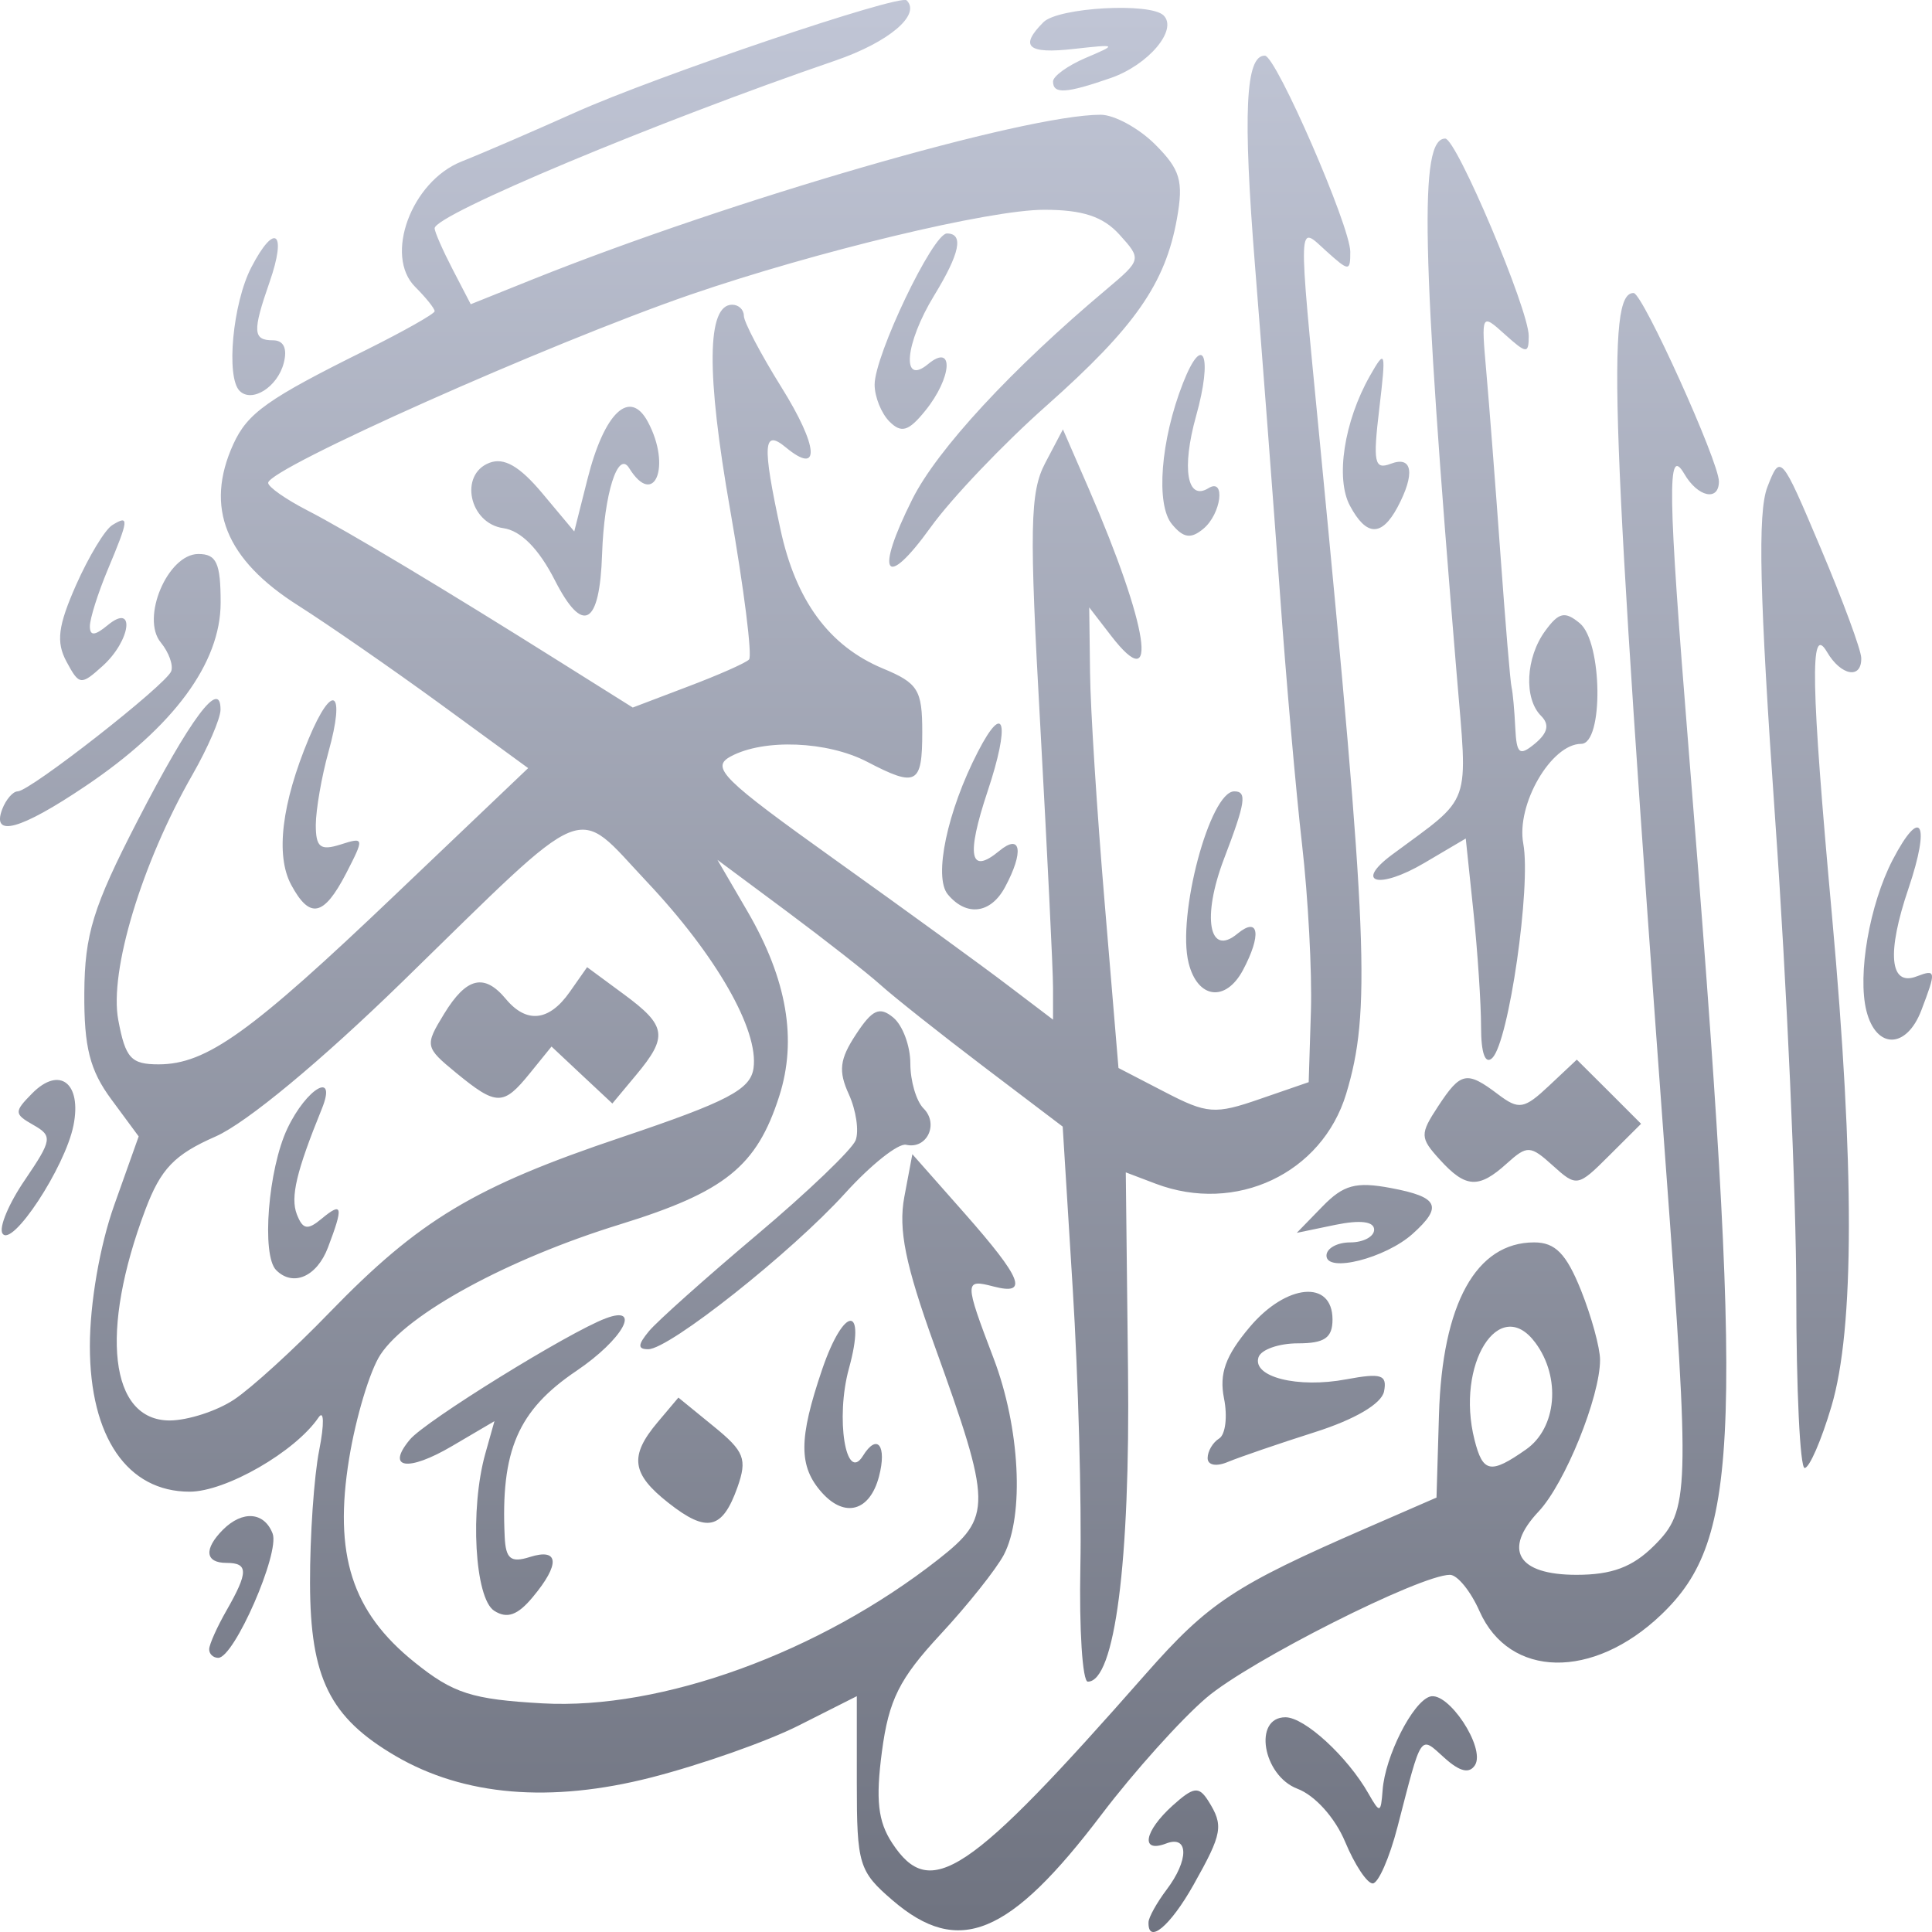<svg xmlns="http://www.w3.org/2000/svg" xmlns:xlink="http://www.w3.org/1999/xlink" width="64" height="64" viewBox="0 0 64 64" version="1.1"><defs><linearGradient id="linear0" gradientUnits="userSpaceOnUse" x1="0" y1="0" x2="0" y2="1" gradientTransform="matrix(64,0,0,64,0,0)"><stop offset="0" style="stop-color:#c1c6d6;stop-opacity:1;"/><stop offset="1" style="stop-color:#6f7380;stop-opacity:1;"/></linearGradient></defs><g id="surface1"><path style=" stroke:none;fill-rule:nonzero;fill:url(#linear0);" d="M 29.566 62.949 C 28.453 61.992 28.383 61.766 28.383 59.059 L 28.383 56.188 L 26.473 57.152 C 25.426 57.684 23.215 58.461 21.566 58.883 C 18.234 59.734 15.367 59.492 13.102 58.168 C 10.922 56.891 10.277 55.586 10.27 52.441 C 10.266 50.887 10.402 48.902 10.574 48.039 C 10.746 47.164 10.734 46.684 10.551 46.957 C 9.781 48.09 7.48 49.414 6.281 49.414 C 4.219 49.414 2.977 47.602 2.977 44.594 C 2.977 43.172 3.305 41.266 3.785 39.918 L 4.594 37.645 L 3.688 36.418 C 2.977 35.457 2.781 34.688 2.793 32.891 C 2.805 30.953 3.082 30.047 4.551 27.199 C 6.305 23.797 7.312 22.445 7.305 23.512 C 7.301 23.809 6.883 24.777 6.375 25.664 C 4.695 28.598 3.613 32.172 3.918 33.789 C 4.156 35.059 4.34 35.258 5.258 35.258 C 6.844 35.254 8.301 34.211 13.125 29.609 L 17.496 25.445 L 14.57 23.309 C 12.961 22.137 10.855 20.68 9.895 20.07 C 7.469 18.539 6.773 16.812 7.73 14.711 C 8.203 13.68 8.855 13.215 12.133 11.59 C 13.379 10.969 14.398 10.395 14.398 10.309 C 14.398 10.219 14.109 9.859 13.754 9.504 C 12.719 8.473 13.625 6.016 15.285 5.352 C 15.988 5.074 17.684 4.34 19.051 3.727 C 21.742 2.52 29.812 -0.211 30.035 0.012 C 30.516 0.492 29.441 1.398 27.68 2.004 C 21.75 4.035 14.398 7.113 14.398 7.562 C 14.398 7.68 14.668 8.293 14.996 8.926 L 15.594 10.078 L 17.656 9.25 C 24.234 6.617 33.953 3.801 36.461 3.801 C 36.91 3.801 37.727 4.246 38.266 4.785 C 39.098 5.617 39.211 5.996 38.988 7.242 C 38.605 9.391 37.598 10.836 34.672 13.434 C 33.242 14.699 31.512 16.516 30.828 17.469 C 29.316 19.57 28.969 19.039 30.219 16.543 C 31.043 14.891 33.512 12.223 36.652 9.586 C 37.816 8.605 37.82 8.586 37.082 7.77 C 36.539 7.172 35.863 6.949 34.586 6.949 C 32.785 6.949 27.039 8.328 22.867 9.762 C 18.191 11.375 8.883 15.523 8.883 15.996 C 8.883 16.129 9.461 16.535 10.164 16.898 C 11.508 17.59 14.707 19.508 18.633 21.977 L 20.961 23.438 L 22.781 22.746 C 23.785 22.367 24.699 21.965 24.812 21.848 C 24.926 21.734 24.645 19.504 24.188 16.891 C 23.391 12.359 23.414 10.094 24.254 10.094 C 24.469 10.094 24.641 10.258 24.641 10.461 C 24.641 10.664 25.199 11.727 25.883 12.824 C 27.117 14.801 27.188 15.777 26.031 14.82 C 25.281 14.199 25.246 14.715 25.852 17.527 C 26.359 19.895 27.465 21.398 29.238 22.141 C 30.414 22.629 30.551 22.848 30.551 24.254 C 30.551 25.988 30.363 26.09 28.723 25.234 C 27.406 24.551 25.312 24.465 24.211 25.055 C 23.527 25.422 23.914 25.801 27.684 28.496 C 30.02 30.164 32.594 32.035 33.406 32.656 L 34.883 33.777 L 34.883 32.715 C 34.883 32.133 34.691 28.23 34.461 24.051 C 34.094 17.5 34.117 16.297 34.625 15.336 L 35.211 14.223 L 36.066 16.188 C 38.051 20.773 38.414 23.145 36.805 21.059 L 36.082 20.121 L 36.109 22.281 C 36.121 23.473 36.34 26.906 36.594 29.914 L 37.051 35.379 L 38.582 36.172 C 39.988 36.902 40.246 36.922 41.734 36.406 L 43.352 35.848 L 43.426 33.488 C 43.465 32.191 43.332 29.715 43.133 27.984 C 42.934 26.254 42.598 22.449 42.391 19.531 C 42.18 16.609 41.812 11.785 41.574 8.805 C 41.168 3.742 41.258 1.824 41.902 1.844 C 42.273 1.855 44.73 7.496 44.73 8.344 C 44.73 8.996 44.688 8.996 43.941 8.324 C 42.98 7.453 42.992 7.09 43.719 14.617 C 45.316 31.105 45.414 33.516 44.594 36.234 C 43.793 38.875 40.941 40.219 38.281 39.211 L 37.293 38.836 L 37.367 45.402 C 37.441 51.746 36.93 55.707 36.035 55.707 C 35.859 55.707 35.746 53.98 35.789 51.871 C 35.832 49.762 35.719 45.629 35.535 42.68 L 35.203 37.32 L 32.582 35.332 C 31.141 34.238 29.605 33.02 29.172 32.629 C 28.738 32.238 27.344 31.145 26.074 30.199 L 23.766 28.484 L 24.766 30.199 C 26.07 32.445 26.414 34.441 25.812 36.316 C 25.066 38.641 24.016 39.484 20.539 40.559 C 16.828 41.703 13.496 43.516 12.602 44.875 C 12.254 45.402 11.789 46.949 11.566 48.312 C 11.047 51.496 11.652 53.395 13.734 55.066 C 15.016 56.098 15.629 56.293 17.969 56.426 C 21.914 56.648 27.145 54.746 31.078 51.66 C 32.875 50.246 32.867 49.871 30.949 44.551 C 29.992 41.895 29.754 40.727 29.957 39.648 L 30.223 38.234 L 31.949 40.188 C 33.859 42.355 34.086 42.922 32.914 42.617 C 31.941 42.363 31.941 42.441 32.914 44.996 C 33.789 47.293 33.938 50.191 33.254 51.504 C 33.004 51.977 32.059 53.168 31.148 54.148 C 29.793 55.609 29.441 56.312 29.215 58.023 C 29.004 59.617 29.082 60.336 29.555 61.055 C 30.82 62.98 32.059 62.156 37.953 55.453 C 40.035 53.09 40.895 52.52 45.27 50.617 L 47.586 49.609 L 47.668 46.859 C 47.777 43.188 48.898 41.156 50.82 41.156 C 51.52 41.156 51.883 41.527 52.371 42.738 C 52.719 43.609 53.004 44.648 53.004 45.047 C 53.004 46.273 51.84 49.145 50.969 50.07 C 49.773 51.34 50.27 52.168 52.223 52.168 C 53.402 52.168 54.082 51.91 54.793 51.203 C 55.969 50.031 55.984 49.488 55.18 38.602 C 53.359 13.871 53.207 9.684 54.117 9.707 C 54.418 9.715 56.941 15.293 56.941 15.949 C 56.941 16.621 56.238 16.465 55.793 15.695 C 55.223 14.723 55.246 16.246 55.938 24.816 C 57.777 47.625 57.672 50.961 55.031 53.488 C 52.77 55.648 50 55.598 49.012 53.375 C 48.719 52.711 48.277 52.168 48.031 52.168 C 47.047 52.168 41.379 55.027 39.957 56.246 C 39.121 56.961 37.566 58.691 36.504 60.09 C 33.438 64.137 31.754 64.828 29.566 62.949 Z M 50.551 48.016 C 51.57 47.305 51.715 45.625 50.859 44.477 C 49.668 42.875 48.215 45.195 48.844 47.691 C 49.121 48.793 49.375 48.84 50.551 48.016 Z M 7.754 46.363 C 8.32 45.988 9.746 44.691 10.914 43.48 C 13.891 40.41 15.715 39.312 20.594 37.672 C 24.109 36.488 24.859 36.094 24.961 35.387 C 25.141 34.121 23.727 31.648 21.426 29.207 C 18.996 26.629 19.648 26.359 13.328 32.523 C 10.625 35.156 8.172 37.191 7.148 37.645 C 5.777 38.246 5.328 38.715 4.816 40.07 C 3.293 44.105 3.633 47.059 5.625 47.055 C 6.227 47.051 7.184 46.742 7.754 46.363 Z M 9.148 42.074 C 8.656 41.582 8.883 38.723 9.52 37.383 C 10.16 36.035 11.18 35.453 10.66 36.734 C 9.816 38.809 9.617 39.656 9.832 40.223 C 10.031 40.734 10.188 40.762 10.66 40.367 C 11.348 39.797 11.383 39.961 10.863 41.328 C 10.496 42.293 9.707 42.637 9.148 42.074 Z M 15.109 35.539 C 14.078 34.691 14.066 34.641 14.711 33.586 C 15.453 32.371 16.043 32.23 16.762 33.098 C 17.445 33.914 18.191 33.832 18.871 32.863 L 19.449 32.039 L 20.668 32.938 C 22.082 33.98 22.137 34.336 21.07 35.613 L 20.285 36.555 L 19.277 35.613 L 18.27 34.668 L 17.551 35.555 C 16.672 36.641 16.449 36.637 15.109 35.539 Z M 38.047 63.668 C 38.055 63.508 38.32 63.031 38.637 62.609 C 39.391 61.617 39.383 60.777 38.625 61.07 C 37.77 61.395 37.898 60.668 38.844 59.812 C 39.539 59.188 39.711 59.164 40.023 59.652 C 40.543 60.477 40.496 60.73 39.539 62.434 C 38.762 63.816 38.016 64.434 38.047 63.668 Z M 44.559 61.012 C 44.223 60.211 43.559 59.473 42.977 59.254 C 41.828 58.816 41.504 56.887 42.582 56.887 C 43.219 56.887 44.637 58.191 45.332 59.414 C 45.711 60.078 45.742 60.07 45.801 59.301 C 45.883 58.18 46.789 56.391 47.363 56.203 C 47.969 56.008 49.215 57.895 48.863 58.469 C 48.676 58.766 48.359 58.691 47.852 58.234 C 47.023 57.488 47.113 57.359 46.293 60.523 C 46.027 61.551 45.656 62.391 45.473 62.391 C 45.285 62.391 44.875 61.77 44.559 61.012 Z M 6.93 54.625 C 6.938 54.461 7.195 53.887 7.504 53.348 C 8.23 52.078 8.23 51.773 7.504 51.773 C 6.793 51.773 6.746 51.316 7.387 50.672 C 8.035 50.027 8.754 50.082 9.031 50.801 C 9.277 51.441 7.758 54.918 7.23 54.918 C 7.059 54.918 6.922 54.785 6.93 54.625 Z M 16.371 53.359 C 15.727 52.949 15.559 49.992 16.078 48.148 L 16.379 47.078 L 14.977 47.902 C 13.508 48.766 12.773 48.652 13.578 47.688 C 14.086 47.074 18.844 44.129 20.066 43.672 C 21.277 43.215 20.629 44.375 19.098 45.41 C 17.156 46.719 16.582 48.051 16.719 50.914 C 16.754 51.641 16.922 51.777 17.551 51.578 C 18.523 51.27 18.562 51.812 17.648 52.906 C 17.148 53.508 16.797 53.633 16.371 53.359 Z M 22.148 49.789 C 20.918 48.824 20.84 48.234 21.785 47.113 L 22.473 46.297 L 23.641 47.25 C 24.66 48.078 24.758 48.332 24.43 49.266 C 23.93 50.672 23.418 50.789 22.148 49.789 Z M 27.238 49.457 C 26.449 48.582 26.449 47.672 27.238 45.355 C 27.965 43.23 28.707 43.215 28.121 45.336 C 27.672 46.973 28.02 49.145 28.586 48.227 C 29.059 47.461 29.387 47.887 29.117 48.914 C 28.816 50.055 27.996 50.293 27.238 49.457 Z M 40.004 48.301 C 40.004 48.074 40.176 47.781 40.387 47.652 C 40.594 47.523 40.668 46.926 40.547 46.324 C 40.383 45.504 40.594 44.914 41.398 43.961 C 42.613 42.52 44.141 42.383 44.141 43.711 C 44.141 44.32 43.875 44.5 42.992 44.5 C 42.363 44.5 41.777 44.707 41.691 44.957 C 41.469 45.613 42.988 45.996 44.602 45.691 C 45.758 45.477 45.957 45.539 45.848 46.094 C 45.766 46.5 44.887 47.02 43.547 47.445 C 42.355 47.824 41.07 48.266 40.691 48.422 C 40.293 48.594 40.004 48.539 40.004 48.301 Z M 59.504 42.828 C 59.504 39.637 59.188 32.578 58.805 27.141 C 58.285 19.715 58.219 16.977 58.547 16.133 C 58.977 15.023 59 15.051 60.312 18.156 C 61.043 19.883 61.648 21.52 61.656 21.793 C 61.676 22.512 60.984 22.391 60.52 21.594 C 59.949 20.621 59.988 22.656 60.688 30.344 C 61.438 38.637 61.434 44.02 60.668 46.59 C 60.336 47.711 59.938 48.629 59.781 48.629 C 59.629 48.629 59.504 46.02 59.504 42.828 Z M 21.5 44.094 C 21.773 43.766 23.379 42.332 25.066 40.91 C 26.75 39.492 28.227 38.078 28.344 37.773 C 28.461 37.465 28.359 36.781 28.121 36.254 C 27.766 35.48 27.812 35.09 28.355 34.266 C 28.898 33.438 29.137 33.332 29.59 33.707 C 29.902 33.965 30.156 34.648 30.156 35.227 C 30.156 35.809 30.352 36.477 30.594 36.719 C 31.109 37.234 30.703 38.082 30.016 37.922 C 29.758 37.863 28.848 38.586 27.996 39.527 C 26.219 41.488 22.172 44.695 21.473 44.695 C 21.117 44.695 21.125 44.547 21.5 44.094 Z M 43.941 41.594 C 43.941 41.352 44.297 41.156 44.73 41.156 C 45.164 41.156 45.52 40.965 45.52 40.734 C 45.52 40.461 45.059 40.406 44.238 40.574 L 42.957 40.84 L 43.809 39.965 C 44.504 39.25 44.914 39.137 46.074 39.355 C 47.656 39.652 47.805 39.965 46.797 40.871 C 45.898 41.68 43.941 42.176 43.941 41.594 Z M 0.082 40.859 C -0.043 40.664 0.293 39.863 0.828 39.082 C 1.727 37.758 1.746 37.629 1.105 37.266 C 0.465 36.902 0.461 36.832 1.066 36.219 C 1.973 35.301 2.715 35.879 2.434 37.281 C 2.156 38.672 0.387 41.355 0.082 40.859 Z M 47.695 38.414 C 47.035 37.688 47.031 37.574 47.641 36.645 C 48.391 35.504 48.586 35.465 49.629 36.254 C 50.316 36.773 50.488 36.742 51.316 35.965 L 52.234 35.102 L 53.301 36.164 L 54.363 37.227 L 53.305 38.281 C 52.27 39.316 52.227 39.324 51.441 38.613 C 50.695 37.938 50.59 37.934 49.918 38.539 C 48.984 39.387 48.551 39.359 47.695 38.414 Z M 49.062 34.02 C 49.062 33.25 48.949 31.531 48.809 30.199 L 48.555 27.777 L 47.184 28.586 C 45.684 29.469 44.844 29.258 46.109 28.316 C 48.805 26.316 48.625 26.816 48.25 22.281 C 47.086 8.289 47.008 4.59 47.875 4.59 C 48.246 4.59 50.641 10.25 50.641 11.129 C 50.641 11.727 50.57 11.723 49.852 11.078 C 49.07 10.371 49.066 10.387 49.234 12.293 C 49.328 13.355 49.539 16.078 49.703 18.352 C 49.867 20.621 50.031 22.613 50.074 22.773 C 50.113 22.938 50.168 23.535 50.195 24.102 C 50.238 24.984 50.332 25.059 50.852 24.629 C 51.273 24.277 51.336 24 51.051 23.715 C 50.473 23.141 50.539 21.781 51.188 20.898 C 51.637 20.281 51.84 20.238 52.332 20.645 C 53.086 21.27 53.121 24.641 52.379 24.641 C 51.387 24.641 50.219 26.652 50.461 27.949 C 50.723 29.359 49.984 34.492 49.438 35.043 C 49.203 35.277 49.062 34.898 49.062 34.02 Z M 61.828 33.488 C 61.527 32.285 61.93 29.969 62.695 28.488 C 63.637 26.68 63.957 27.254 63.223 29.426 C 62.492 31.574 62.598 32.688 63.492 32.344 C 64.137 32.098 64.145 32.16 63.648 33.465 C 63.156 34.754 62.152 34.766 61.828 33.488 Z M 39.375 31.902 C 38.98 30.34 40.078 26.215 40.887 26.215 C 41.316 26.215 41.262 26.578 40.547 28.449 C 39.809 30.383 40.047 31.715 40.992 30.93 C 41.707 30.34 41.797 30.969 41.172 32.141 C 40.598 33.207 39.672 33.086 39.375 31.902 Z M 9.645 29.309 C 9.121 28.332 9.332 26.613 10.23 24.461 C 11.02 22.578 11.449 22.867 10.883 24.902 C 10.652 25.73 10.465 26.82 10.461 27.324 C 10.461 28.066 10.609 28.188 11.277 27.977 C 12.07 27.723 12.074 27.75 11.465 28.934 C 10.723 30.363 10.262 30.457 9.645 29.309 Z M 31.398 29.629 C 30.918 29.055 31.379 26.867 32.395 24.902 C 33.277 23.188 33.469 23.957 32.715 26.215 C 32 28.363 32.125 28.996 33.102 28.188 C 33.824 27.59 33.926 28.211 33.293 29.387 C 32.82 30.27 32.016 30.371 31.398 29.629 Z M 0.074 26.805 C 0.199 26.48 0.43 26.215 0.586 26.215 C 0.992 26.215 5.508 22.68 5.672 22.234 C 5.746 22.031 5.59 21.605 5.328 21.285 C 4.656 20.477 5.555 18.352 6.57 18.352 C 7.172 18.352 7.309 18.648 7.309 19.965 C 7.309 21.965 5.746 24.082 2.828 26.043 C 0.676 27.492 -0.289 27.758 0.074 26.805 Z M 2.203 21.918 C 1.852 21.266 1.922 20.734 2.52 19.379 C 2.938 18.438 3.477 17.543 3.719 17.395 C 4.289 17.043 4.273 17.191 3.566 18.879 C 3.242 19.656 2.977 20.496 2.977 20.746 C 2.977 21.074 3.141 21.062 3.566 20.711 C 4.492 19.945 4.336 21.215 3.402 22.059 C 2.68 22.711 2.625 22.703 2.203 21.918 Z M 18.383 19.227 C 17.848 18.176 17.254 17.578 16.672 17.496 C 15.543 17.336 15.203 15.719 16.211 15.332 C 16.695 15.145 17.211 15.441 17.961 16.336 L 19.023 17.605 L 19.461 15.871 C 20.016 13.664 20.863 12.859 21.461 13.973 C 22.25 15.441 21.676 16.855 20.84 15.504 C 20.469 14.906 20.012 16.359 19.945 18.352 C 19.867 20.727 19.309 21.039 18.383 19.227 Z M 38.824 17.367 C 38.281 16.719 38.445 14.582 39.188 12.691 C 39.859 10.98 40.18 11.793 39.621 13.785 C 39.137 15.52 39.324 16.609 40.031 16.172 C 40.609 15.812 40.457 17.027 39.859 17.52 C 39.449 17.859 39.203 17.824 38.824 17.367 Z M 44.719 16.754 C 44.234 15.852 44.523 13.965 45.379 12.453 C 45.898 11.539 45.918 11.613 45.691 13.535 C 45.477 15.324 45.527 15.57 46.07 15.363 C 46.793 15.086 46.887 15.691 46.293 16.805 C 45.766 17.785 45.262 17.77 44.719 16.754 Z M 29.465 13.965 C 29.195 13.695 28.973 13.145 28.973 12.742 C 28.973 11.77 30.902 7.734 31.367 7.734 C 31.934 7.734 31.801 8.387 30.945 9.789 C 29.973 11.379 29.848 12.805 30.746 12.059 C 31.613 11.344 31.539 12.512 30.648 13.609 C 30.098 14.289 29.859 14.359 29.465 13.965 Z M 7.938 12.949 C 7.48 12.492 7.711 10.039 8.324 8.859 C 9.105 7.348 9.512 7.676 8.93 9.344 C 8.359 10.984 8.375 11.273 9.043 11.273 C 9.398 11.273 9.527 11.547 9.398 12.031 C 9.191 12.824 8.344 13.355 7.938 12.949 Z M 34.883 2.699 C 34.883 2.523 35.371 2.172 35.965 1.918 C 37.02 1.469 37.012 1.461 35.57 1.621 C 34.039 1.793 33.758 1.543 34.566 0.734 C 35.059 0.246 38.109 0.074 38.547 0.512 C 39.023 0.988 38.043 2.148 36.801 2.582 C 35.316 3.098 34.883 3.125 34.883 2.699 Z M 34.883 2.699 "/></g></svg>
